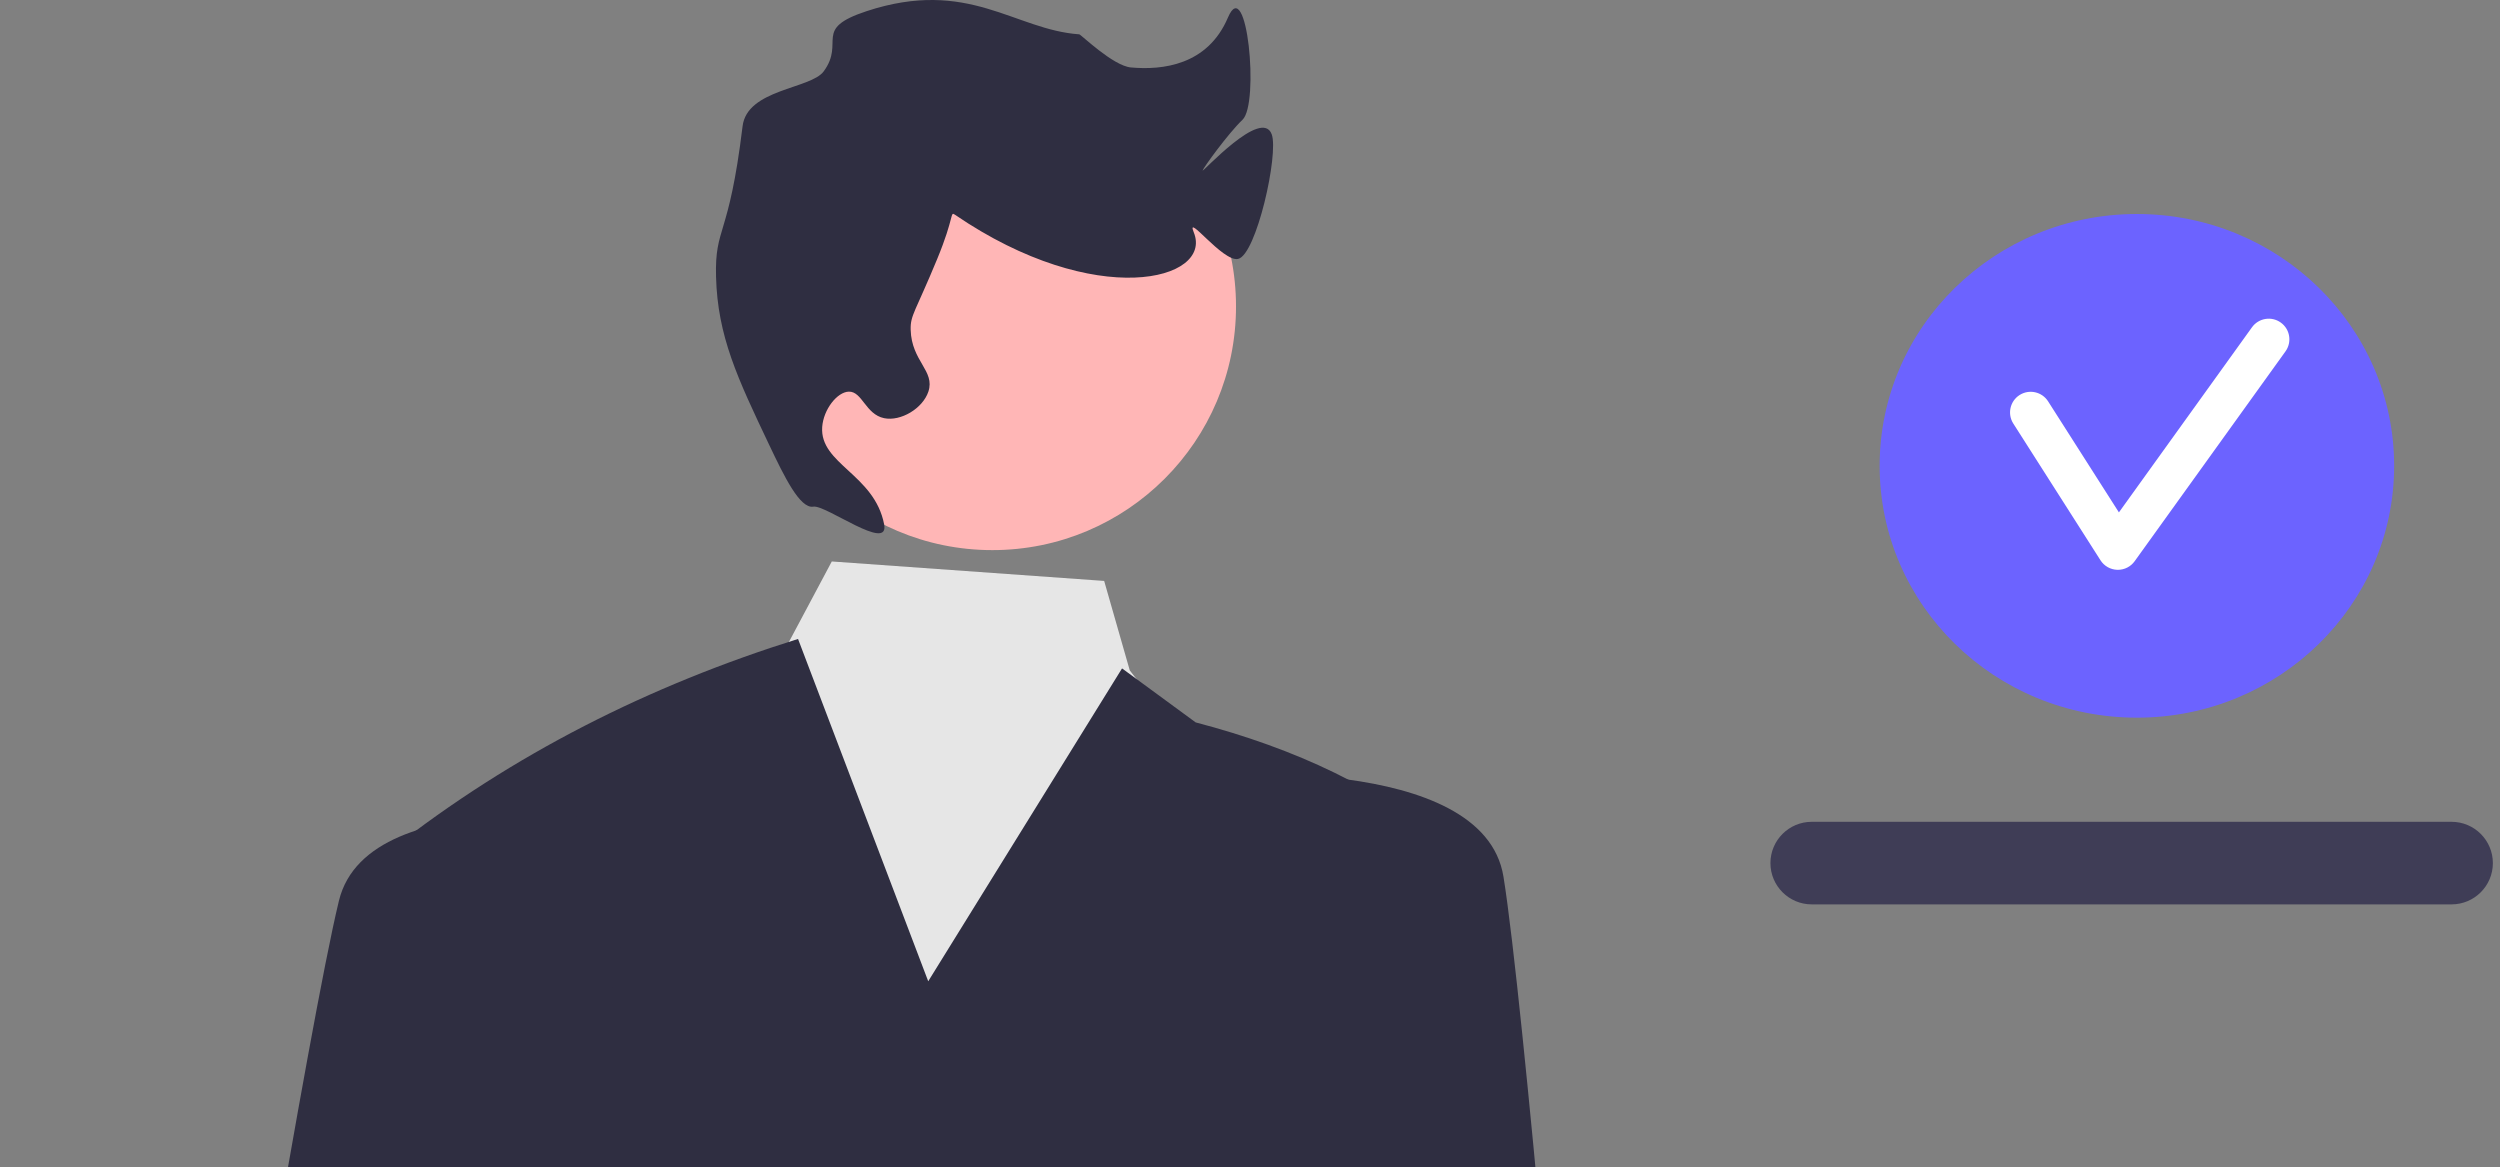<svg width="257" height="120" viewBox="0 0 257 120" fill="none" xmlns="http://www.w3.org/2000/svg">
<rect x="0" y="0" width="257" height="120" fill="#808080" stroke="none"/>
<path d="M256.267 88.726C256.267 86.385 254.363 84.482 252.023 84.482H186.244C183.903 84.482 182 86.385 182 88.726C182 91.067 183.903 92.97 186.244 92.97H252.023C254.363 92.97 256.267 91.067 256.267 88.726Z" fill="#3F3D56"/>
<path d="M219.672 73.777C234.278 73.777 246.118 62.187 246.118 47.889C246.118 33.591 234.278 22 219.672 22C205.067 22 193.227 33.591 193.227 47.889C193.227 62.187 205.067 73.777 219.672 73.777Z" fill="#6C63FF"/>
<path d="M217.719 58.578C217.7 58.578 217.68 58.578 217.66 58.577C216.957 58.557 216.308 58.19 215.93 57.597L206.966 43.539C206.336 42.551 206.626 41.239 207.614 40.609C208.602 39.982 209.913 40.269 210.544 41.258L217.824 52.674L231.503 33.645C232.189 32.692 233.517 32.478 234.465 33.16C235.417 33.843 235.633 35.17 234.949 36.121L219.442 57.694C219.043 58.249 218.401 58.578 217.719 58.578V58.578Z" fill="white"/>
<path d="M116.141 68.919L128.961 85.372L122.905 211.527L75.471 210.518L67.397 100.511L77.489 72.252L81.141 65.919L85.508 57.719L113.508 59.719L116.141 68.919H116.141V68.919Z" fill="#E6E6E6"/>
<path d="M135.079 146.936L132.516 172.719L135.665 202.388L139.602 210.432L148.602 242.432C148.602 242.432 157.787 256.426 137.602 257.432C117.417 258.438 51.256 251.891 51.256 251.891C51.256 251.891 43.008 251.687 46.602 234.432C52.41 224.452 48.665 210.388 48.665 210.388L56.302 182.253L54.284 156.013L40.154 87.384C52.703 77.522 66.759 70.464 82.038 65.684L95.421 100.874L115.346 68.712L122.915 74.263C133.125 76.94 142.109 81.057 149.215 87.383L135.079 146.936Z" fill="#2F2E41"/>
<path d="M102.013 56.552C88.179 56.552 76.964 45.337 76.964 31.503C76.964 17.669 88.179 6.453 102.013 6.453C115.848 6.453 127.062 17.669 127.062 31.503C127.062 45.337 115.848 56.552 102.013 56.552Z" fill="#FFB6B6"/>
<path d="M83.613 52.084C82.233 52.32 80.613 48.975 79.066 45.718C75.825 38.899 73.765 34.565 73.609 28.438C73.475 23.216 74.926 24.586 76.337 12.976C76.802 9.147 83.344 9.155 84.676 7.336C86.925 4.265 83.474 2.998 89.07 1.153C99.551 -2.303 104.29 3.066 110.947 3.528C111.115 3.54 114.415 6.767 116.257 6.934C119.486 7.226 124.144 6.723 126.232 1.804C128.185 -2.796 129.478 10.646 127.733 12.309C126.251 13.721 123.695 17.266 123.63 17.524C123.556 17.816 129.708 11.002 130.734 13.81C131.473 15.831 129.147 26.228 127.268 26.619C125.697 26.945 121.854 21.766 122.721 23.89C124.732 28.817 112.64 31.96 98.165 22.071C97.651 21.721 98.136 22.28 96.346 26.619C94.087 32.091 93.578 32.387 93.617 33.895C93.703 37.157 96.152 38.118 95.436 40.261C94.856 41.997 92.59 43.34 90.889 42.989C88.969 42.593 88.64 40.219 87.251 40.261C86.061 40.297 84.648 42.09 84.522 43.899C84.257 47.71 89.9 48.759 90.889 53.903C91.447 56.807 84.881 51.868 83.613 52.084Z" fill="#2F2E41"/>
<path d="M56.594 134.432L45.594 168.432L42.436 237.873L24.022 237.497L22.594 161.432C22.594 161.432 31.771 105.227 34.843 92.594C37.916 79.961 66.25 84.642 66.25 84.642L56.594 134.432V134.432V134.432Z" fill="#2F2E41"/>
<path d="M129.604 130.135L123.868 79.743C123.868 79.743 152.481 77.289 154.557 90.124C156.634 102.958 161.391 159.709 161.391 159.709L154.023 235.429L135.636 234.365L137.914 164.89L129.604 130.135V130.135Z" fill="#2F2E41"/>
</svg>
